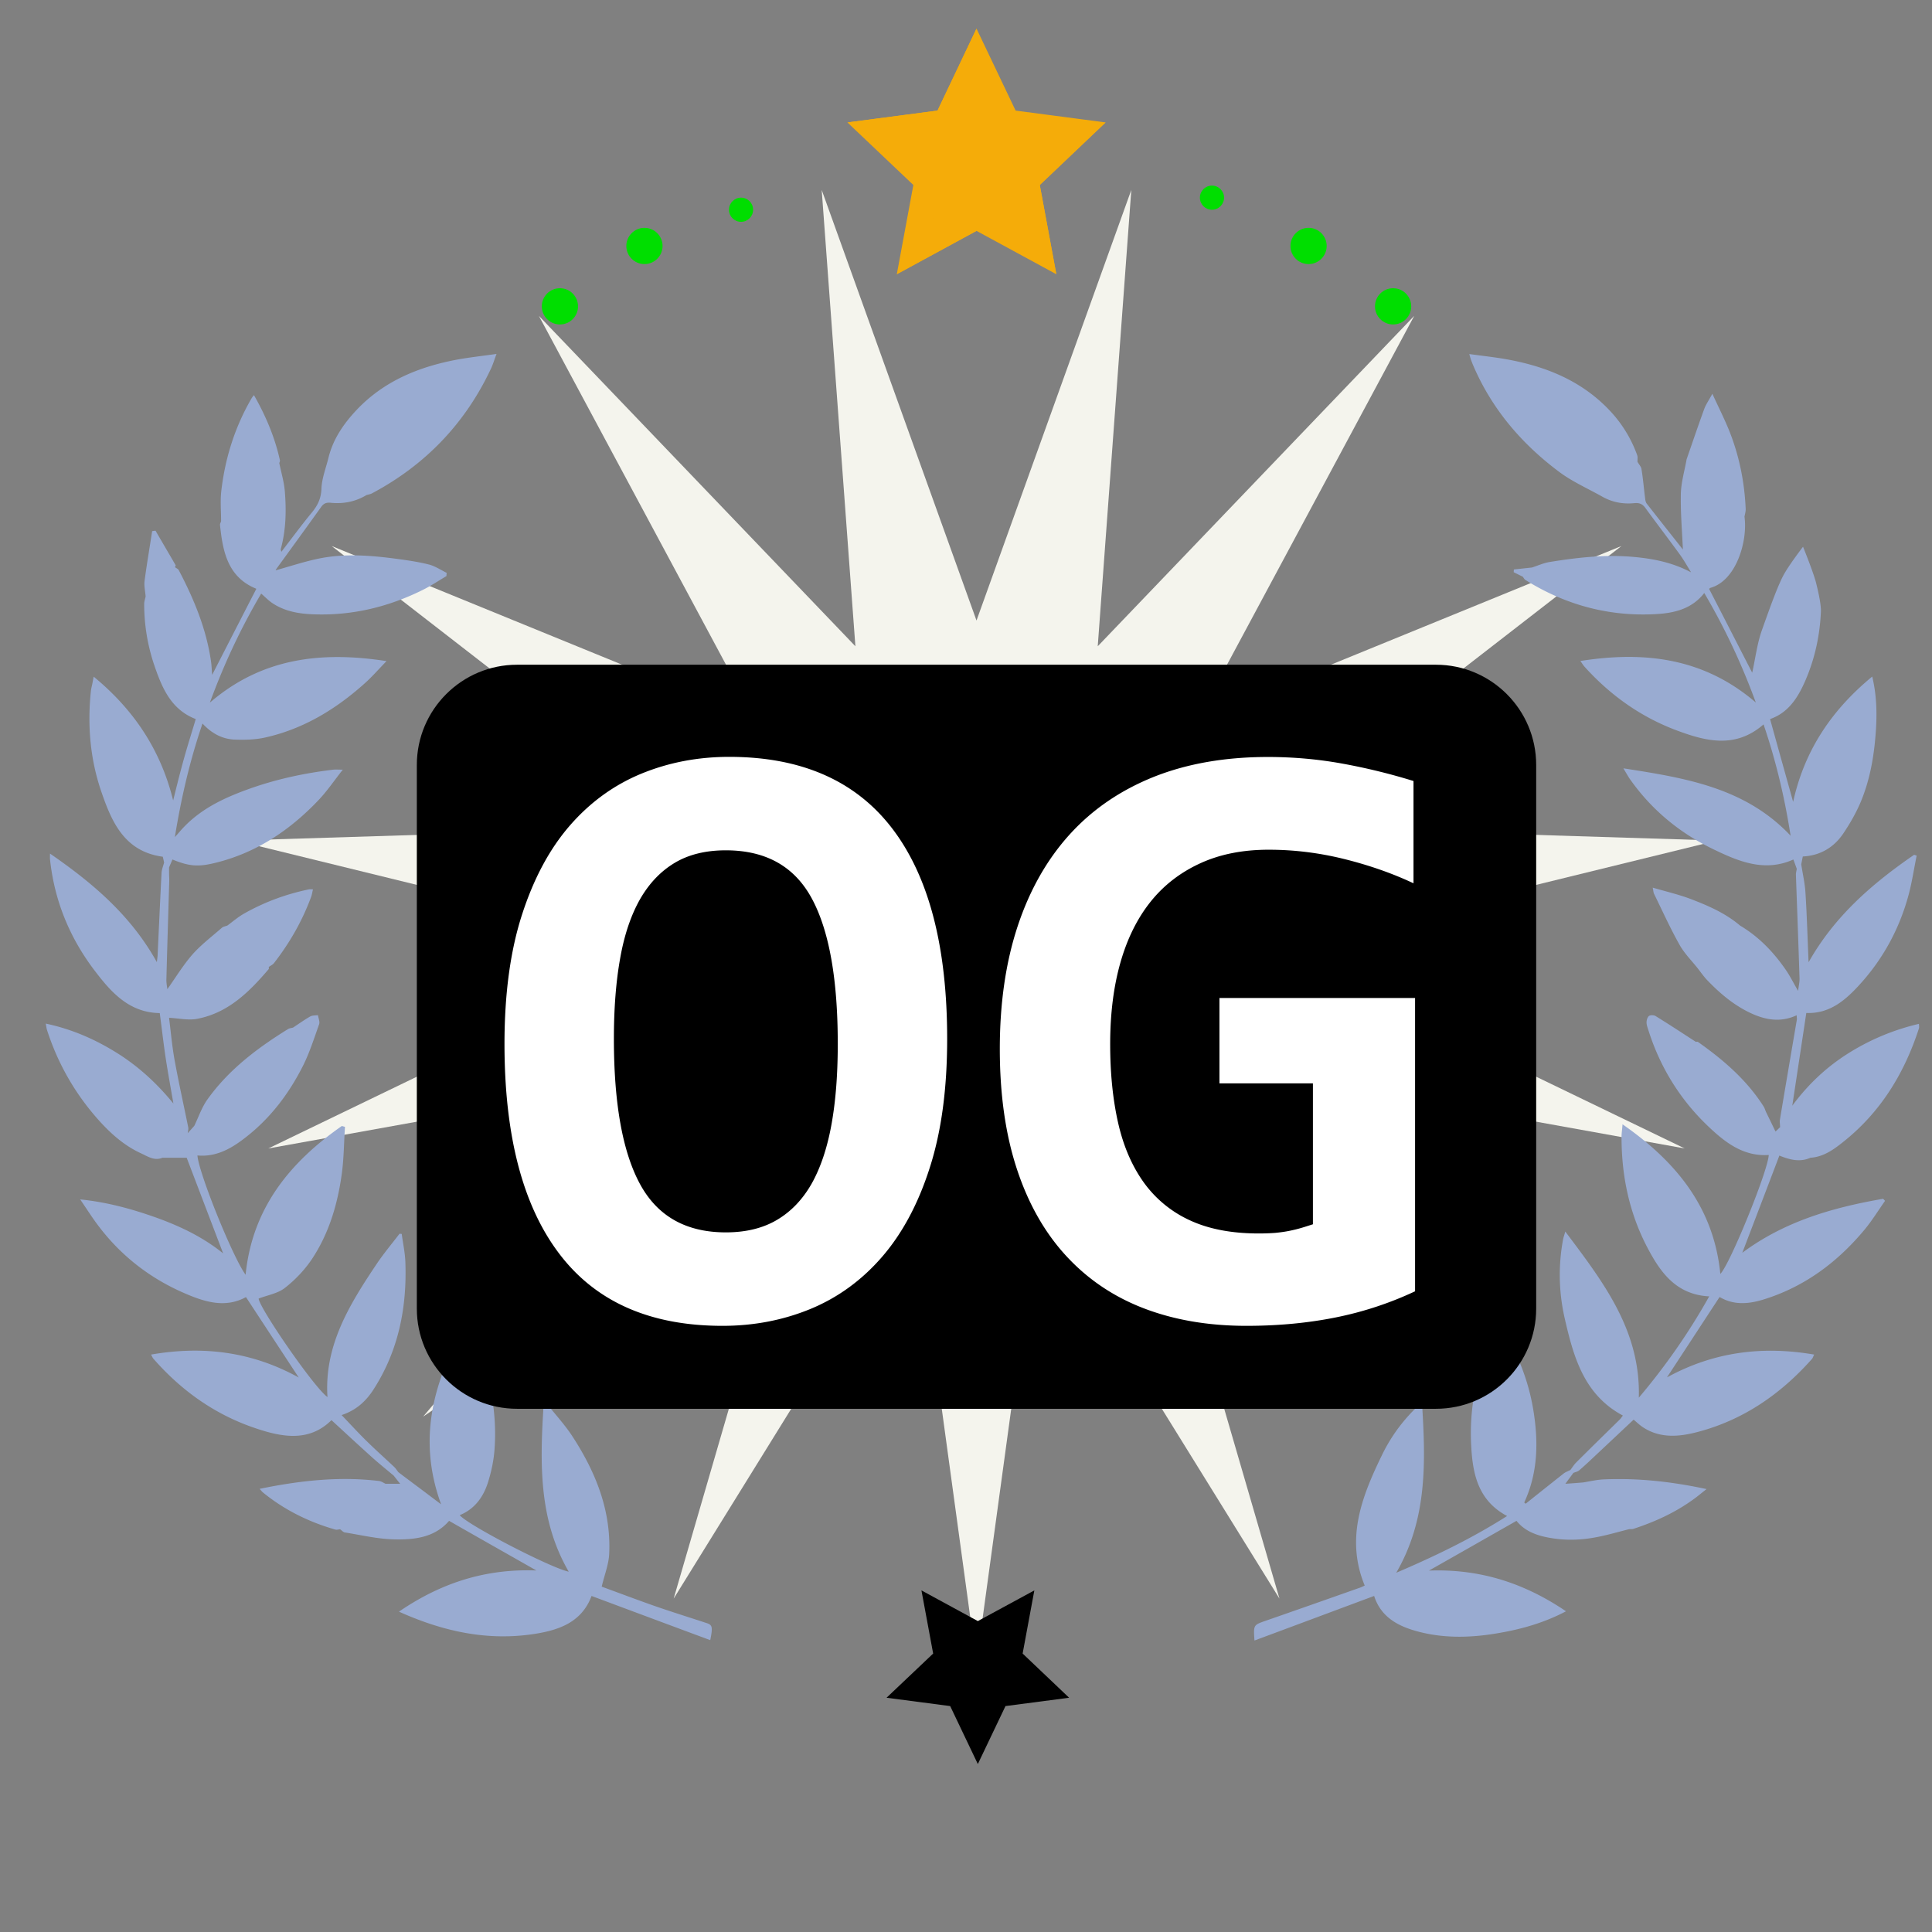 <svg version="1.1" id="Слой_2" xmlns="http://www.w3.org/2000/svg" x="0" y="0" viewBox="0 0 160 160" style="enable-background:new 0 0 160 160" xml:space="preserve"><rect x="0" y="0" width="160" height="160" fill="#808080" stroke="none"/><style>.st19{fill:#f5ac09}.st504{fill:#00de00}</style><path style="fill:#f4f4ed" d="m80.87 51.39 12.82-35.66-2.78 37.79 26.21-27.36L99.2 59.55l35.08-14.33-29.95 23.21 37.87 1.18-36.8 9.02 34.12 16.48-37.29-6.72 24.47 28.93-31.33-21.31 10.59 36.38L86 100.18l-5.13 37.54-5.13-37.54-19.95 32.21 10.58-36.38-31.33 21.31 24.47-28.93-37.29 6.72 34.12-16.48-36.8-9.02 37.87-1.18-29.94-23.21 35.07 14.33-17.91-33.39 26.21 27.36-2.79-37.79z"/><path d="M58.5 134.41c-1.4-.46-2.81-.9-4.2-1.38-1.54-.54-3.07-1.12-4.47-1.63.23-.98.58-1.84.62-2.71.17-3.6-1.12-6.78-3.04-9.73-.63-.97-1.44-1.84-2.16-2.75-.08.04-.15.08-.23.12-.3 4.76-.44 9.49 2.08 13.83-1.49-.31-8.32-3.84-9.03-4.68 1.25-.51 1.97-1.52 2.35-2.74.27-.86.46-1.76.53-2.65.23-2.97-.32-5.84-1.39-8.6-.24-.61-.55-1.19-.9-1.93-2.81 4.8-4.1 9.63-2.13 15.02-.56-.42-1.05-.79-1.54-1.16-.67-.5-1.34-1-2-1.5-.11-.14-.21-.31-.34-.43-.75-.71-1.53-1.4-2.26-2.12-.7-.68-1.36-1.41-2.1-2.18 1.24-.41 2.04-1.18 2.65-2.13 2.07-3.22 2.77-6.79 2.63-10.56-.03-.77-.2-1.54-.3-2.31-.06-.01-.12-.01-.18-.02-.65.85-1.35 1.68-1.94 2.57-2.23 3.33-4.31 6.72-4.03 10.96-1.12-.8-5.67-7.42-5.7-8.16.76-.29 1.59-.42 2.17-.88.85-.66 1.63-1.48 2.23-2.37 1.4-2.1 2.12-4.49 2.47-6.97.19-1.32.19-2.66.28-4-.09-.02-.18-.05-.26-.07-4.31 3.01-7.42 6.81-7.97 12.32-1.07-1.46-3.89-8.45-3.99-9.88 1.53.14 2.77-.55 3.92-1.44 2.1-1.61 3.66-3.67 4.84-6.02.54-1.09.91-2.26 1.32-3.41.07-.21-.06-.5-.1-.75-.21.03-.46.01-.64.11-.49.28-.95.61-1.42.92-.14.04-.29.05-.41.12-2.54 1.57-4.9 3.35-6.66 5.8-.48.66-.75 1.47-1.11 2.22l-.54.6c.01-.16.07-.32.04-.47-.38-1.88-.8-3.75-1.14-5.63-.21-1.17-.31-2.37-.45-3.45.81.04 1.58.22 2.3.09 2.58-.48 4.33-2.22 5.95-4.12.03-.04.01-.12.01-.18.15-.11.33-.19.43-.32 1.29-1.66 2.33-3.47 3.06-5.44.08-.2.11-.42.17-.67-.16 0-.25-.01-.32 0-1.89.39-3.69 1.05-5.37 2-.5.28-.94.66-1.4 1-.15.06-.33.08-.45.18-.82.72-1.71 1.39-2.43 2.2-.78.89-1.4 1.92-2.09 2.89-.03-.24-.09-.53-.08-.82.07-2.76.16-5.52.24-8.28-.02-.33-.02-.66-.02-.98.09-.22.19-.44.28-.66 1.37.56 2.12.63 3.54.28 3.41-.83 6.2-2.71 8.58-5.22.7-.74 1.27-1.59 1.99-2.5-.4 0-.59-.02-.78 0-2.35.28-4.66.77-6.89 1.56-2 .71-3.92 1.58-5.43 3.13-.25.25-.47.52-.81.9.53-3.27 1.24-6.33 2.29-9.41.77.83 1.65 1.29 2.67 1.33.84.03 1.7.01 2.51-.17 3.19-.71 5.89-2.36 8.29-4.52.59-.53 1.11-1.13 1.77-1.81-5.44-.84-10.35-.25-14.63 3.44 1.17-3.2 2.57-6.18 4.25-9.03.33.28.6.57.93.79 1.08.72 2.32.9 3.56.93 3.12.09 6.07-.63 8.86-2.01.69-.34 1.33-.77 1.99-1.16.01-.09.01-.18.02-.27-.49-.24-.96-.56-1.47-.69-.87-.22-1.78-.35-2.67-.47-2.1-.28-4.21-.45-6.3-.05-1.28.25-2.52.67-3.72 1-.03.05.01-.04.06-.12 1.24-1.71 2.48-3.41 3.71-5.13.21-.3.44-.38.8-.34 1.05.1 2.04-.09 2.95-.64.16-.05.33-.07.47-.15 4.43-2.36 7.72-5.8 9.85-10.34.16-.35.27-.72.45-1.2-1.18.17-2.22.28-3.26.47-3.15.59-6.03 1.76-8.29 4.13-1.08 1.14-1.97 2.41-2.36 3.97-.21.87-.56 1.73-.59 2.6-.03.83-.33 1.41-.83 2.01-.85 1.03-1.64 2.11-2.49 3.21-.02-.11-.06-.17-.05-.22.43-1.56.47-3.16.34-4.76-.06-.8-.3-1.58-.46-2.37.02-.08.07-.16.05-.24-.42-1.9-1.17-3.67-2.15-5.39-.08.11-.14.17-.18.24-1.39 2.38-2.2 4.95-2.52 7.67-.1.83-.02 1.69-.02 2.54-.03.1-.1.2-.09.3.23 2.22.64 4.33 3.01 5.29-1.21 2.35-2.41 4.69-3.66 7.13-.04-.48-.05-.85-.11-1.22-.4-2.66-1.42-5.1-2.66-7.46-.06-.1-.21-.16-.31-.24.02-.06.08-.14.05-.17-.55-.95-1.11-1.9-1.66-2.85-.09.01-.19.02-.28.04-.21 1.38-.45 2.76-.63 4.14-.05.41.06.84.09 1.27-.04.2-.12.41-.12.61 0 1.76.29 3.49.86 5.15.63 1.83 1.38 3.61 3.41 4.39-.34 1.15-.7 2.27-1.01 3.4-.31 1.11-.58 2.22-.86 3.34-1.03-4.18-3.25-7.51-6.58-10.25-.06.3-.09.46-.12.62-.04.18-.09.37-.11.55-.3 2.82-.07 5.61.84 8.29.87 2.55 1.92 5.02 5.11 5.45.04.16.08.32.11.48-.07.28-.19.56-.21.84-.12 2.3-.22 4.59-.33 6.89-.01.13-.03.26-.06.52-2.15-3.87-5.31-6.55-8.85-8.99 0 .23-.01.35 0 .46.36 3.42 1.62 6.5 3.69 9.22 1.36 1.79 2.85 3.49 5.4 3.53.17 1.27.31 2.53.5 3.78.19 1.24.42 2.48.63 3.71-1.38-1.69-2.93-3.11-4.74-4.23-1.79-1.11-3.7-1.94-5.83-2.39.04.23.06.38.1.52.85 2.64 2.18 5.03 3.98 7.13 1.08 1.26 2.28 2.39 3.8 3.09.55.25 1.11.65 1.78.37h2.01c.96 2.51 1.97 5.17 3.02 7.92-1.71-1.38-3.61-2.27-5.59-2.98-1.98-.7-4-1.26-6.25-1.49.46.67.83 1.25 1.23 1.81 1.93 2.69 4.43 4.68 7.46 5.98 1.64.71 3.34 1.23 5.04.3 1.46 2.23 2.9 4.42 4.37 6.66-3.85-2.13-7.9-2.65-12.23-1.9.1.19.14.29.21.36 2.21 2.52 4.86 4.45 8.01 5.59 2.37.85 4.78 1.41 6.72-.52 1.12 1.03 2.22 2.05 3.33 3.05.59.53 1.21 1.03 1.82 1.54.16.2.32.41.54.68h-1.21c-.18-.08-.35-.21-.54-.23-3.31-.4-6.58-.03-9.89.65.13.14.2.24.29.31 1.77 1.44 3.78 2.43 5.97 3.06.13.04.27-.01.41-.02.13.09.24.23.38.26 1.33.21 2.66.53 3.99.57 1.72.05 3.44-.12 4.65-1.53 2.38 1.36 4.73 2.69 7.23 4.11-4.26-.16-7.93 1.05-11.38 3.41 3.67 1.65 7.35 2.45 11.25 1.84 2.05-.32 3.9-.99 4.7-3.14 3.27 1.22 6.54 2.44 9.83 3.66.22-1.1.18-1.26-.32-1.42zm91.43-38.53c1.07-.07 1.9-.66 2.69-1.29 3.11-2.46 5.09-5.69 6.3-9.43.03-.1 0-.23 0-.37-2.12.5-4.05 1.31-5.85 2.44-1.78 1.12-3.31 2.54-4.64 4.34.4-2.66.78-5.15 1.16-7.68 1.97.08 3.29-1.1 4.49-2.43 1.89-2.1 3.21-4.54 3.96-7.27.3-1.09.46-2.22.69-3.33-.07-.02-.14-.05-.21-.07-3.46 2.38-6.59 5.08-8.74 8.9-.09-2.03-.14-3.9-.26-5.77-.05-.78-.23-1.56-.35-2.34l.13-.65c1.42-.07 2.56-.73 3.35-1.9.54-.8 1.03-1.65 1.41-2.53.81-1.9 1.15-3.91 1.29-5.96.1-1.48.07-2.96-.3-4.51-3.35 2.76-5.61 6.1-6.55 10.38-.65-2.34-1.28-4.58-1.91-6.86 1.48-.51 2.27-1.72 2.87-3.07.82-1.85 1.25-3.8 1.34-5.82.02-.54-.17-1.46-.39-2.35s-1.09-3.03-1.09-3.03-.97 1.25-1.51 2.16-1.27 2.99-1.89 4.73c-.41 1.15-.55 2.39-.81 3.54-1.17-2.27-2.36-4.6-3.57-6.94.02-.02.07-.07.12-.09 2.16-.61 3.09-3.93 2.81-5.89.04-.22.11-.44.1-.65-.1-2.25-.54-4.42-1.38-6.51-.4-.98-.88-1.93-1.38-3.02-.29.54-.54.89-.68 1.28-.5 1.37-.97 2.76-1.45 4.14-.17.96-.46 1.92-.48 2.89-.03 1.58.11 3.16.17 4.59-.92-1.17-1.97-2.49-3-3.81-.1-.13-.12-.35-.14-.53-.1-.77-.16-1.55-.29-2.32-.03-.21-.22-.4-.33-.61-.01-.18.03-.37-.02-.53a10.57 10.57 0 0 0-2.26-3.69c-2.28-2.43-5.18-3.63-8.37-4.23-1.06-.2-2.13-.31-3.28-.47.07.25.1.35.13.45.07.18.13.35.21.53 1.55 3.6 4.01 6.47 7.12 8.79 1.1.82 2.39 1.38 3.59 2.06.81.45 1.69.61 2.61.52.4-.04.67.05.91.38.94 1.29 1.92 2.57 2.86 3.86.34.47.63.99.94 1.49-1.65-.88-3.38-1.18-5.16-1.31-2.2-.15-4.38.1-6.54.45-.51.08-.99.3-1.48.46-.5.05-1 .11-1.5.16 0 .08-.01.15-.01.23.25.12.5.25.75.37.07.09.13.22.22.27 3.29 2.06 6.89 3.04 10.77 2.83 1.5-.08 2.99-.4 4.04-1.75 1.7 2.89 3.1 5.87 4.27 9.07-4.3-3.69-9.19-4.28-14.53-3.44.15.21.24.36.35.48 2.13 2.36 4.66 4.16 7.63 5.27 2.41.9 4.87 1.53 7.19-.5 1.03 3.03 1.75 6.07 2.24 9.22-3.75-3.98-8.69-4.78-13.85-5.58.25.41.39.67.55.9 1.79 2.54 4.12 4.46 6.9 5.8 2.09 1.01 4.25 1.92 6.63.85.1.27.19.52.28.77-.02.16-.07.32-.07.48.1 2.87.21 5.73.3 8.6.01.31-.07.62-.12 1.03-.38-.65-.65-1.2-.99-1.7-1.02-1.49-2.25-2.78-3.82-3.71-1.22-1.04-2.67-1.66-4.14-2.22-.97-.36-1.99-.6-3.09-.92.06.28.06.41.11.51.69 1.41 1.34 2.85 2.11 4.22.39.7.98 1.29 1.49 1.93.27.34.52.71.82 1.02 1.03 1.07 2.15 2.02 3.5 2.67 1.25.6 2.53.85 3.89.22.01.19.03.27.02.35-.47 2.76-.94 5.51-1.4 8.27-.04.21.01.44.01.65-.13.12-.26.25-.38.36-.26-.54-.53-1.1-.8-1.65-.06-.15-.11-.32-.2-.45-1.4-2.19-3.32-3.84-5.42-5.32-.04-.03-.12-.01-.18-.01-1.11-.72-2.22-1.45-3.34-2.14-.14-.08-.42-.09-.54 0-.13.1-.2.35-.2.53 0 .22.09.45.16.67.98 3.08 2.64 5.75 4.97 7.96 1.39 1.32 2.9 2.49 4.99 2.35-.06 1.32-3.23 9.09-4.01 9.85-.54-5.48-3.64-9.29-8.1-12.39-.03.45-.08.73-.08 1.02-.01 3.24.64 6.34 2.15 9.21 1.07 2.03 2.37 3.88 5.11 4.02-1.7 3.03-3.63 5.79-5.83 8.39.16-5.57-2.95-9.58-6.09-13.76-.09.33-.15.48-.18.64-.41 2.19-.36 4.38.13 6.54.73 3.18 1.58 6.33 4.82 8.06-.1.13-.19.27-.31.38-1.19 1.17-2.38 2.33-3.56 3.51-.18.18-.32.41-.48.62-.2.1-.41.17-.58.31-1.04.82-2.08 1.65-3.12 2.48-.04-.03-.08-.07-.12-.1 1.14-2.46 1.18-5.02.76-7.62-.42-2.58-1.38-4.95-2.86-7.2-.12.22-.19.34-.26.47-1.46 2.99-2.19 6.15-2.04 9.48.11 2.39.51 4.67 2.98 5.99-2.94 1.87-5.98 3.33-9.18 4.7 2.59-4.46 2.44-9.19 2.13-14.12-1.47 1.33-2.52 2.75-3.3 4.35-1.67 3.43-3.05 6.92-1.44 10.83-.11.05-.26.13-.41.18-2.58.91-5.16 1.82-7.75 2.72-1.06.37-1.06.34-.97 1.65 3.32-1.23 6.6-2.46 9.91-3.69.58 1.8 2.05 2.54 3.72 2.97 2.25.58 4.52.48 6.78.07 1.85-.33 3.64-.85 5.39-1.77-3.42-2.32-7.1-3.53-11.35-3.37 2.51-1.42 4.86-2.76 7.25-4.12.62.78 1.51 1.16 2.51 1.36 1.32.27 2.65.26 3.96.02.96-.17 1.9-.45 2.85-.69.12-.01.26.01.37-.03 1.81-.59 3.53-1.38 5.07-2.52.3-.22.59-.47.98-.77-2.93-.63-5.73-.93-8.57-.8-.55.03-1.1.16-1.65.25-.49.04-.98.08-1.47.11.22-.31.44-.6.66-.9.16-.07.35-.1.48-.21.43-.37.85-.76 1.26-1.15 1.09-1.02 2.17-2.04 3.25-3.05.21.17.48.44.79.64 1.41.92 2.97.78 4.47.39 3.81-.99 6.92-3.14 9.51-6.06.07-.08.1-.2.18-.36-4.3-.74-8.34-.22-12.19 1.89 1.49-2.27 2.91-4.45 4.36-6.66 1.2.72 2.49.58 3.76.17 3.34-1.06 6.02-3.08 8.24-5.74.62-.75 1.14-1.59 1.7-2.39-.05-.06-.1-.11-.16-.17-4.17.72-8.17 1.87-11.66 4.47 1.03-2.7 2.05-5.36 3.07-8.05.82.33 1.68.58 2.57.18z" style="fill:#99abd1"/><path d="M118.92 116.67h-76.1c-4.58 0-8.3-3.72-8.3-8.3V63.35c0-4.58 3.72-8.3 8.3-8.3h76.1c4.58 0 8.3 3.72 8.3 8.3v45.02c0 4.58-3.71 8.3-8.3 8.3z"/><path d="M78.44 86.03c0 4.14-.48 7.7-1.45 10.7-.96 3-2.29 5.46-3.97 7.39-1.68 1.93-3.66 3.36-5.92 4.29-2.27.93-4.69 1.39-7.27 1.39-5.99 0-10.5-1.99-13.52-5.98-3.02-3.98-4.53-9.77-4.53-17.37 0-4.13.48-7.7 1.45-10.7s2.29-5.46 3.97-7.39c1.68-1.93 3.66-3.36 5.92-4.29 2.27-.93 4.69-1.39 7.27-1.39 5.99 0 10.5 1.99 13.52 5.96s4.53 9.77 4.53 17.39zm-9.06.42c0-5.39-.72-9.41-2.16-12.06-1.44-2.65-3.81-3.97-7.11-3.97-1.65 0-3.06.34-4.22 1.03-1.16.69-2.12 1.69-2.88 3.01-.75 1.32-1.31 2.96-1.65 4.9-.35 1.94-.52 4.16-.52 6.67 0 5.39.73 9.41 2.18 12.06 1.45 2.65 3.82 3.97 7.09 3.97 1.65 0 3.06-.34 4.23-1.03 1.17-.69 2.13-1.69 2.88-3.01.74-1.32 1.29-2.96 1.64-4.9.35-1.94.52-4.16.52-6.67zm31.61 3.27v-7.07h16.2v24.29c-2.09.98-4.27 1.7-6.55 2.16s-4.75.7-7.42.7c-3.16 0-6-.49-8.52-1.46s-4.66-2.43-6.43-4.36c-1.77-1.93-3.12-4.32-4.06-7.18-.94-2.86-1.41-6.17-1.41-9.93 0-3.79.49-7.18 1.48-10.17s2.43-5.53 4.32-7.61c1.89-2.08 4.22-3.66 6.97-4.76 2.75-1.09 5.89-1.64 9.43-1.64 2.09 0 4.13.18 6.12.54 1.99.36 3.97.84 5.94 1.45v8.47c-1.72-.81-3.62-1.48-5.7-2s-4.18-.78-6.29-.78c-2.14 0-4.02.37-5.66 1.12s-3.01 1.8-4.11 3.17c-1.1 1.37-1.94 3.05-2.51 5.05-.57 2-.85 4.25-.85 6.76 0 2.42.22 4.59.66 6.53.44 1.94 1.16 3.59 2.14 4.95a9.63 9.63 0 0 0 3.82 3.12c1.56.72 3.45 1.08 5.68 1.08.53 0 1-.02 1.39-.05.39-.04.77-.09 1.12-.16.35-.07.68-.15.99-.24.31-.09.64-.2.99-.31V89.72h-7.74z" style="fill:#fff"/><path class="st19" d="m80.87 19.12-6.6 3.59 1.37-7.39-5.46-5.18 7.46-.98 3.23-6.79 3.24 6.79 7.45.98-5.45 5.18 1.37 7.39z"/><path class="st19" d="m70.18 10.14 10.69 2.4V2.37l-3.23 6.79zm10.69 2.4 10.69-2.4-5.45 5.18 1.37 7.39z"/><path class="st19" d="m80.87 12.54-6.6 10.17 6.6-3.59z"/><circle class="st504" cx="61.37" cy="17.37" r="1"/><circle class="st504" cx="53.37" cy="20.37" r="1.5"/><circle class="st504" cx="46.37" cy="25.37" r="1.5"/><circle class="st504" cx="100.37" cy="16.37" r="1"/><circle class="st504" cx="108.37" cy="20.37" r="1.5"/><circle class="st504" cx="115.37" cy="25.37" r="1.5"/><path d="m73.42 140.6 5.27.69 2.29 4.8 2.29-4.8 5.27-.69-3.85-3.66.97-5.23-4.68 2.54-4.67-2.54.97 5.23z"/></svg>